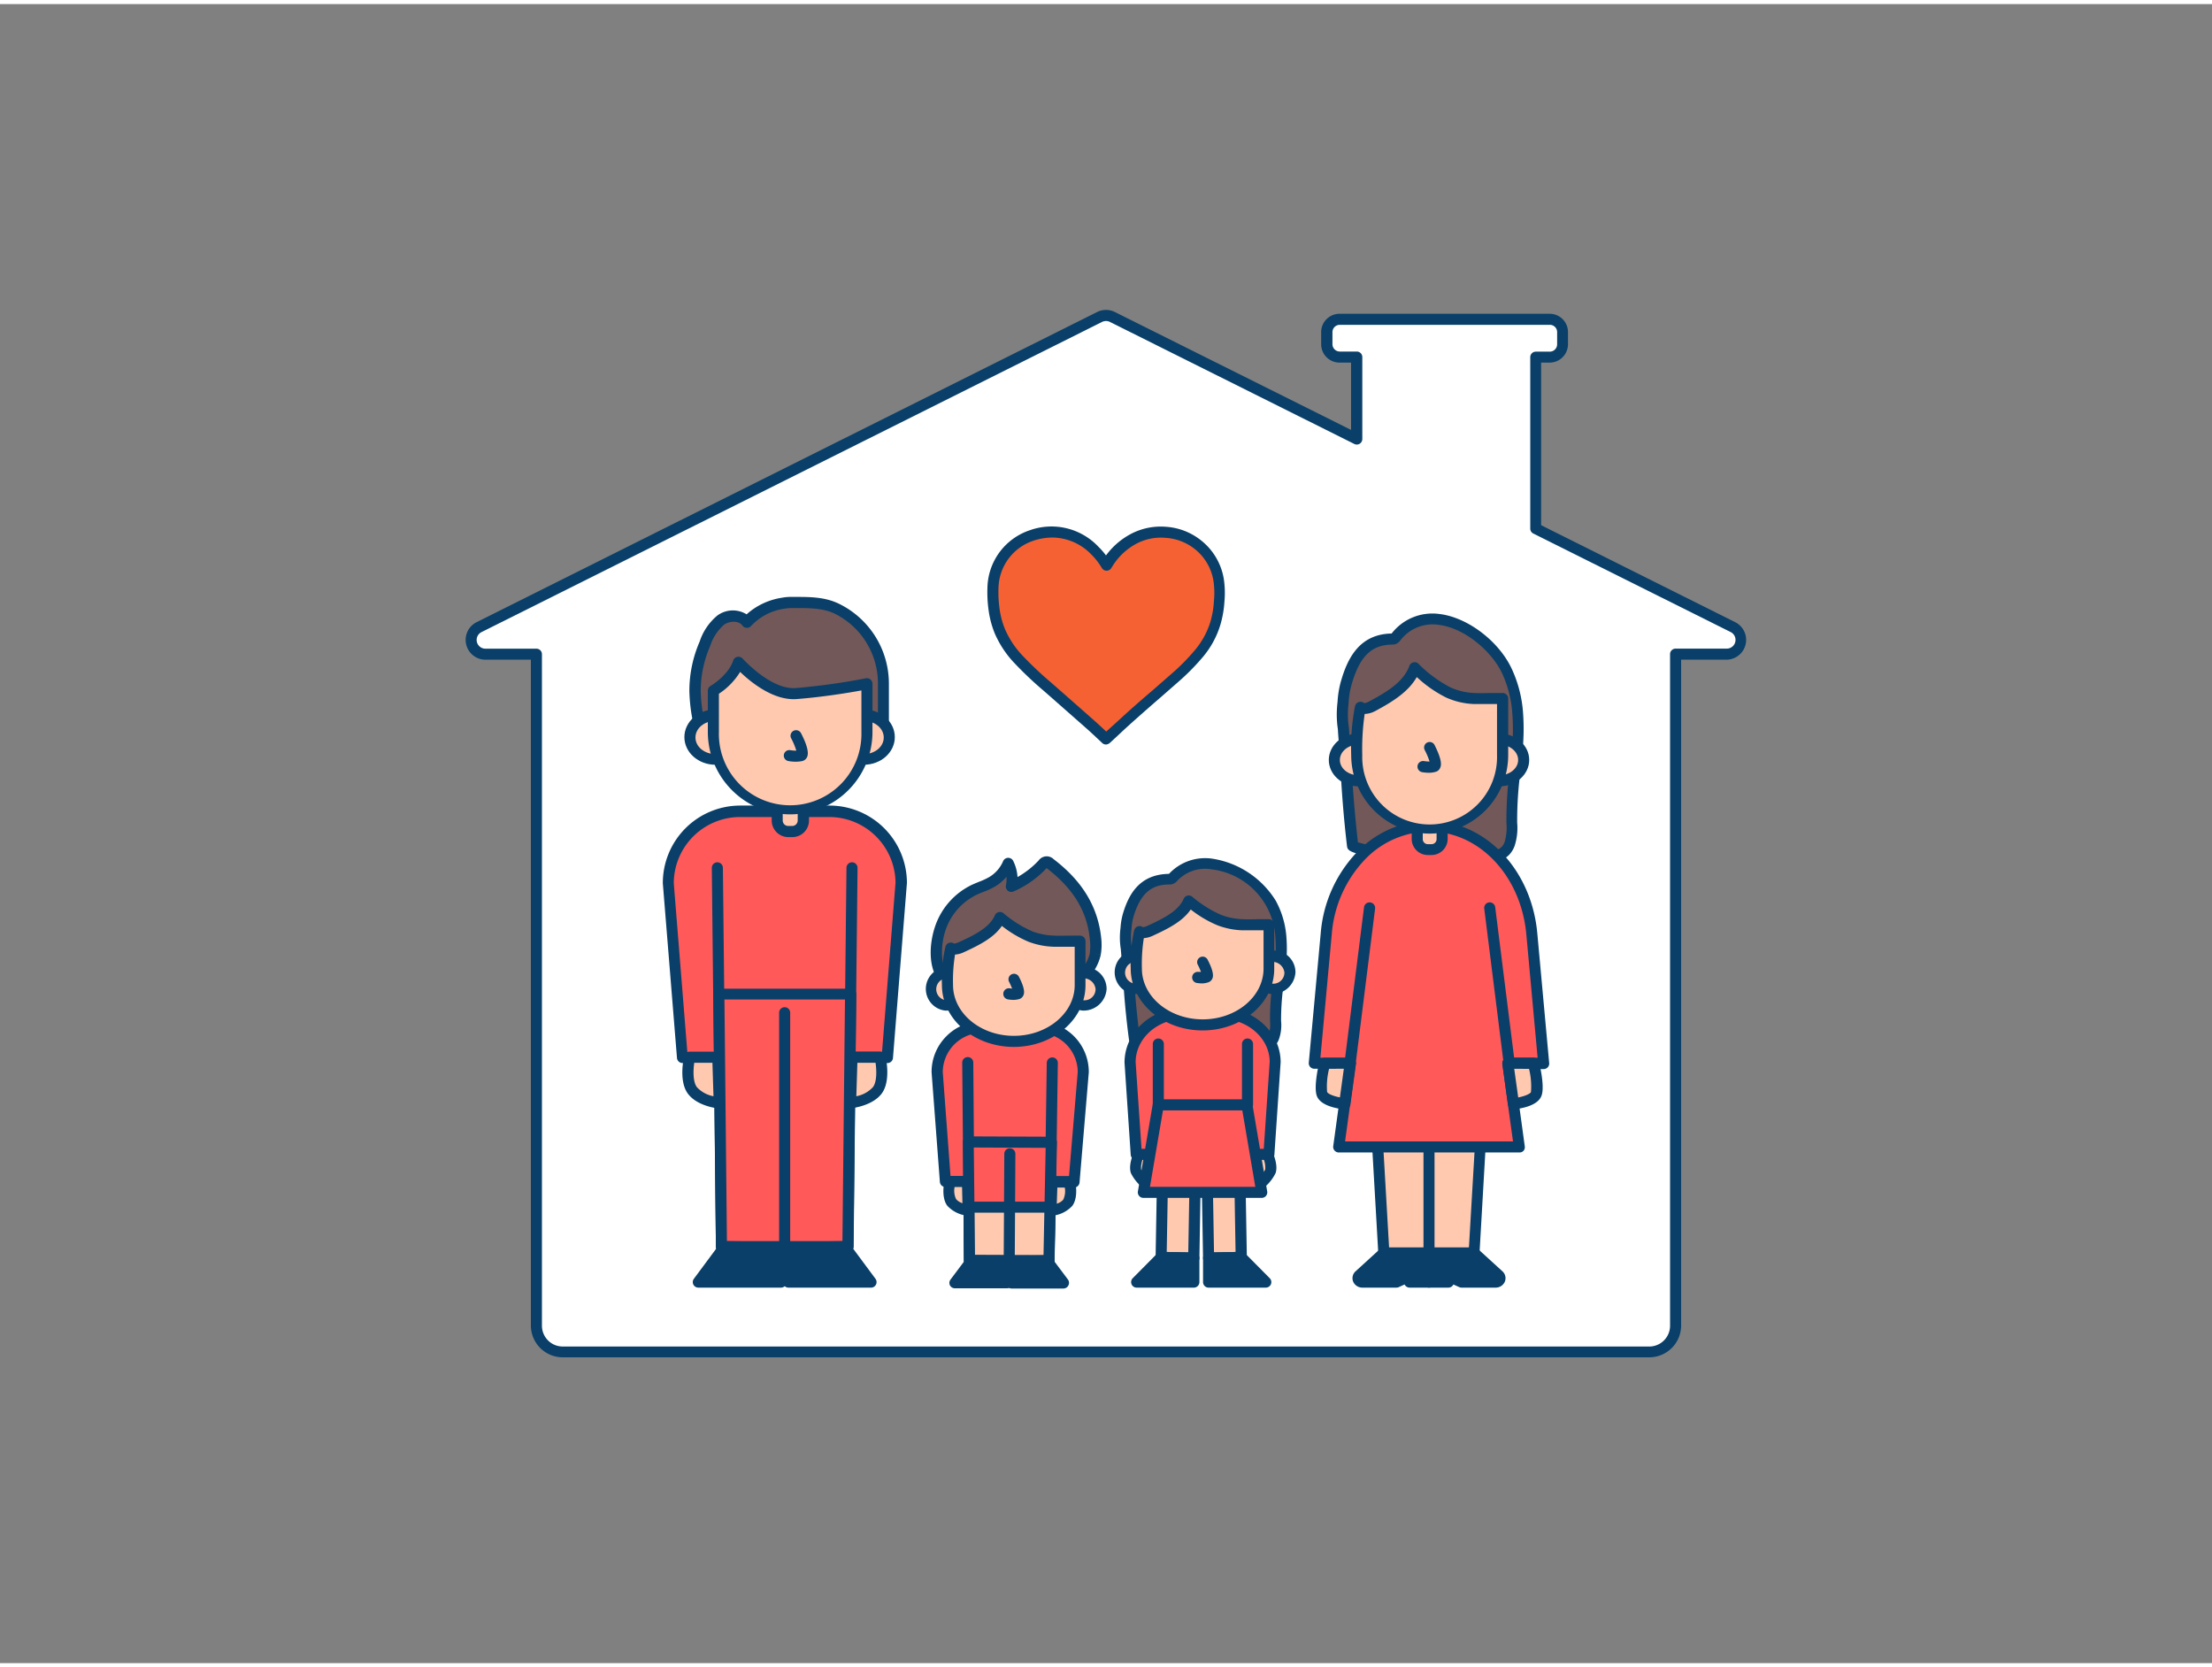 <svg xmlns="http://www.w3.org/2000/svg" viewBox="0 0 400 300" width="406" height="306" class="illustration styles_illustrationTablet__1DWOa"><rect x="0" y="0" width="400" height="300" fill="#808080" stroke="none"/><g id="_194_family_outline" data-name="#194_family_outline"><path d="M312.22,117.55H303V239a4.75,4.75,0,0,1-4.75,4.75H101.78A4.75,4.75,0,0,1,97,239V117.55H87.78a2.58,2.58,0,0,1-1.15-4.88L198.85,56.58a2.52,2.52,0,0,1,2.3,0l44.16,22.07V63.83h-3.08a2.32,2.32,0,0,1-2.32-2.32V59.32A2.32,2.32,0,0,1,242.23,57h38a2.3,2.3,0,0,1,2.31,2.31v2.2a2.32,2.32,0,0,1-2.32,2.32h-2.54v31l35.65,17.82A2.58,2.58,0,0,1,312.22,117.55Z" fill="#fff"></path><path d="M298.22,244.7H101.78A5.76,5.76,0,0,1,96,239V118.55H87.78a3.58,3.58,0,0,1-1.6-6.78L198.4,55.68a3.6,3.6,0,0,1,3.2,0L244.31,77V64.83h-2.08a3.32,3.32,0,0,1-3.32-3.32V59.32A3.32,3.32,0,0,1,242.23,56h38a3.31,3.31,0,0,1,3.31,3.31v2.2a3.32,3.32,0,0,1-3.32,3.32h-1.54v29.4l35.1,17.54a3.58,3.58,0,0,1-1.6,6.78H304V239A5.76,5.76,0,0,1,298.22,244.7ZM200,57.31a1.56,1.56,0,0,0-.7.16L87.08,113.56a1.58,1.58,0,0,0,.7,3H97a1,1,0,0,1,1,1V239a3.76,3.76,0,0,0,3.75,3.75H298.22A3.76,3.76,0,0,0,302,239V117.55a1,1,0,0,1,1-1h9.25a1.58,1.58,0,0,0,.7-3L277.27,95.74a1,1,0,0,1-.55-.89v-31a1,1,0,0,1,1-1h2.54a1.33,1.33,0,0,0,1.32-1.32v-2.2A1.31,1.31,0,0,0,280.27,58h-38a1.32,1.32,0,0,0-1.32,1.32v2.19a1.33,1.33,0,0,0,1.32,1.32h3.08a1,1,0,0,1,1,1V78.65a1,1,0,0,1-1.45.89L200.7,57.47A1.56,1.56,0,0,0,200,57.31Z" fill="#093f68"></path><path d="M231.61,168.68a15.24,15.24,0,0,0-1.79-6.13c-2.92-5.26-12.4-10.34-17.7-4.68a.89.89,0,0,1-.39.3,1.12,1.12,0,0,1-.32,0c-4.51.06-6.27,2.92-7.34,6.32a11,11,0,0,0-.46,2.56,12.36,12.36,0,0,0-.11,1.62,12.73,12.73,0,0,0,.17,2.06c.11,1.59.3,3.16.37,4.55q.32,5.88,1.09,11.73c.06.47,5.59,1.19,6.24,1.29a58.92,58.92,0,0,0,6.9.59,56.94,56.94,0,0,0,6.66-.23c2.11-.2,4.45.29,5.39-1.87a7.94,7.94,0,0,0,.33-3.4c-.08-3.37.61-6.72.91-10.09A25.81,25.81,0,0,0,231.61,168.68Z" fill="#725858"></path><path d="M219.67,189.93h-1.43a56.34,56.34,0,0,1-7-.61l-.32,0c-6.29-.87-6.65-1.22-6.77-2.1-.52-3.92-.89-7.89-1.1-11.81,0-.79-.12-1.64-.2-2.51-.06-.66-.12-1.34-.17-2a13,13,0,0,1-.17-2.13,14,14,0,0,1,.12-1.75,11.93,11.93,0,0,1,.49-2.74c1-3.22,2.89-6.93,8.27-7h0a8.93,8.93,0,0,1,7.94-2.73,16.44,16.44,0,0,1,11.37,7.59,16.12,16.12,0,0,1,1.92,6.53h0a27.12,27.12,0,0,1-.05,4.83c-.1,1.13-.25,2.26-.39,3.39a44.23,44.23,0,0,0-.52,6.59v.41a7.56,7.56,0,0,1-.43,3.41c-1,2.3-3.2,2.36-5,2.41-.41,0-.83,0-1.23.06C223.26,189.85,221.46,189.93,219.67,189.93Zm-13.62-3.53a45.14,45.14,0,0,0,5.13.89l.34.05a56.37,56.37,0,0,0,6.77.58,54.93,54.93,0,0,0,6.55-.23c.45,0,.91-.05,1.37-.06,1.92,0,2.74-.18,3.19-1.21a6,6,0,0,0,.26-2.54v-.43a46.32,46.32,0,0,1,.53-6.9c.14-1.1.29-2.2.39-3.31a26,26,0,0,0,.05-4.47h0a13.12,13.12,0,0,0-11.55-12.31,6.88,6.88,0,0,0-6.22,2.1,1.91,1.91,0,0,1-.81.56,1.83,1.83,0,0,1-.6.08c-3.31,0-5.17,1.67-6.42,5.62a9.94,9.94,0,0,0-.41,2.33,11.69,11.69,0,0,0-.11,1.55,11.94,11.94,0,0,0,.15,1.89c.06.76.13,1.43.18,2.08.09.9.17,1.77.21,2.59C205.23,179,205.57,182.7,206.05,186.4Z" fill="#093f68"></path><path d="M206.12,207.68s-1.08,2.16-.67,3.39,3,3.45,3.7,3-.28-6.52-.28-6.52Z" fill="#ffc9b0"></path><path d="M208.93,215.14a2.06,2.06,0,0,1-.71-.14,7.74,7.74,0,0,1-3.72-3.62c-.51-1.53.51-3.72.72-4.15a1,1,0,0,1,.85-.55l2.76-.12a1,1,0,0,1,1,.84c1.08,6.75.29,7.24-.18,7.53A1.37,1.37,0,0,1,208.93,215.14Zm0-2h0Zm-2.19-4.49a4.12,4.12,0,0,0-.39,2.1,6.35,6.35,0,0,0,2,2.12,36,36,0,0,0-.4-4.27Z" fill="#093f68"></path><path d="M229.08,207.68s1.08,2.16.67,3.39-3,3.45-3.7,3,.28-6.52.28-6.52Z" fill="#ffc9b0"></path><path d="M226.27,215.14a1.46,1.46,0,0,1-.75-.2c-.47-.3-1.26-.79-.18-7.54a1,1,0,0,1,1-.84l2.75.12a1,1,0,0,1,.86.55c.21.43,1.23,2.62.72,4.15A7.74,7.74,0,0,1,227,215,2.06,2.06,0,0,1,226.27,215.14Zm.91-6.54a37.82,37.82,0,0,0-.39,4.27,6.21,6.21,0,0,0,2-2.12,4,4,0,0,0-.38-2.1Z" fill="#093f68"></path><path d="M229.47,208h-24l-1.12-16.66c0-4.89,4.41-8.85,9.86-8.85h6.51c5.45,0,9.86,4,9.86,8.85Z" fill="#FF5959"></path><path d="M229.47,209h-24a1,1,0,0,1-1-.93l-1.12-16.66c0-5.5,4.87-9.92,10.86-9.92h6.51c6,0,10.86,4.42,10.86,9.85l-1.13,16.73A1,1,0,0,1,229.47,209Zm-23.05-2h22.11l1.07-15.72c0-4.27-4-7.79-8.87-7.79h-6.51c-4.89,0-8.86,3.52-8.86,7.85Z" fill="#093f68"></path><polygon points="215.87 226.75 209.97 226.63 210.34 205.13 216.23 205.25 215.87 226.75" fill="#ffc9b0"></polygon><path d="M215.87,227.75h0l-5.9-.12a1,1,0,0,1-1-1l.37-21.49a1,1,0,0,1,.3-.71,1.13,1.13,0,0,1,.72-.28l5.89.12a1,1,0,0,1,1,1l-.36,21.5a1,1,0,0,1-.31.7A1,1,0,0,1,215.87,227.75Zm-4.89-2.1,3.9.08.34-19.5-3.9-.08Z" fill="#093f68"></path><polygon points="215.87 226.75 215.87 231.1 205.54 231.1 209.97 226.63 215.87 226.75" fill="#093f68"></polygon><path d="M215.87,232.1H205.54a1,1,0,0,1-.71-1.7l4.43-4.47a.94.94,0,0,1,.73-.3l5.9.12a1,1,0,0,1,1,1v4.35A1,1,0,0,1,215.87,232.1Zm-7.93-2h6.93v-2.37l-4.49-.09Z" fill="#093f68"></path><polygon points="218.55 226.75 224.45 226.63 224.08 205.13 218.18 205.25 218.55 226.75" fill="#ffc9b0"></polygon><path d="M218.55,227.75a1,1,0,0,1-.69-.28,1,1,0,0,1-.31-.7l-.37-21.5a1,1,0,0,1,1-1l5.9-.12a1.17,1.17,0,0,1,.71.28,1,1,0,0,1,.31.71l.37,21.49a1,1,0,0,1-1,1l-5.9.12Zm.65-21.52.33,19.5,3.9-.08-.33-19.5Z" fill="#093f68"></path><polygon points="218.55 226.75 218.55 231.1 228.88 231.1 224.45 226.63 218.55 226.75" fill="#093f68"></polygon><path d="M228.88,232.1H218.55a1,1,0,0,1-1-1v-4.35a1,1,0,0,1,1-1l5.9-.12a1,1,0,0,1,.73.3l4.43,4.47a1,1,0,0,1,.21,1.09A1,1,0,0,1,228.88,232.1Zm-9.33-2h6.93L224,227.64l-4.49.09Z" fill="#093f68"></path><ellipse cx="229.88" cy="175.11" rx="3.38" ry="2.91" fill="#ffc9b0"></ellipse><path d="M229.88,179a3.94,3.94,0,1,1,4.38-3.91A4.17,4.17,0,0,1,229.88,179Zm0-5.82a2,2,0,1,0,2.38,1.91A2.18,2.18,0,0,0,229.88,173.2Z" fill="#093f68"></path><ellipse cx="205.07" cy="175.11" rx="3.38" ry="2.91" fill="#ffc9b0"></ellipse><path d="M205.07,179a3.94,3.94,0,1,1,4.38-3.91A4.18,4.18,0,0,1,205.07,179Zm0-5.82a2,2,0,1,0,2.38,1.91A2.18,2.18,0,0,0,205.07,173.2Z" fill="#093f68"></path><path d="M224.76,166.48a12.83,12.83,0,0,1-4.24-.83,21.55,21.55,0,0,1-5.54-3.46c-1.09,2.56-4.14,4.07-7,5.36-.61.27-1.39.54-1.93.18a25.87,25.87,0,0,0-.6,6.68c0,5.62,5.37,10.18,12,10.18s12-4.56,12-10.18v-7.93C227.9,166.48,226.32,166.56,224.76,166.48Z" fill="#ffc9b0"></path><path d="M217.47,185.59c-7.16,0-13-5-13-11.18a27,27,0,0,1,.63-6.94,1,1,0,0,1,.62-.68,1,1,0,0,1,.91.11h0s.22.08.95-.26c2.88-1.32,5.54-2.68,6.46-4.84a1,1,0,0,1,1.55-.39,20.92,20.92,0,0,0,5.28,3.31,12,12,0,0,0,3.92.76h0c1,.05,2,0,3,0l1.63,0a1,1,0,0,1,1,1v7.93C230.46,180.57,224.64,185.59,217.47,185.59ZM206.84,168.9a30.17,30.17,0,0,0-.35,5.51c0,5.06,4.93,9.18,11,9.18s11-4.12,11-9.18v-6.92h-.6c-1,0-2.09,0-3.15,0h0a14,14,0,0,1-4.56-.9,20.71,20.71,0,0,1-4.86-2.87c-1.45,2.14-4.07,3.47-6.86,4.75A4.47,4.47,0,0,1,206.84,168.9Z" fill="#093f68"></path><path d="M217.42,177.09a7.48,7.48,0,0,1-1-.08,1,1,0,0,1,.35-2l.41,0c-.14-.36-.34-.83-.55-1.24a1,1,0,1,1,1.77-.92c1.26,2.41.93,3.15.82,3.39a1.22,1.22,0,0,1-.82.68A3.71,3.71,0,0,1,217.42,177.09Zm-.12-1.4h0Z" fill="#093f68"></path><polygon points="228.18 214.87 206.77 214.87 209.46 199.05 225.49 199.05 228.18 214.87" fill="#FF5959"></polygon><path d="M228.18,215.87H206.77a1,1,0,0,1-1-1.17l2.69-15.82a1,1,0,0,1,1-.83h16a1,1,0,0,1,1,.83l2.69,15.82a1,1,0,0,1-1,1.17Zm-20.23-2H227l-2.35-13.82H210.3Z" fill="#093f68"></path><path d="M209.46,200.05a1,1,0,0,1-1-1v-11a1,1,0,0,1,2,0v11A1,1,0,0,1,209.46,200.05Z" fill="#093f68"></path><path d="M225.59,200.05a1,1,0,0,1-1-1v-11a1,1,0,0,1,2,0v11A1,1,0,0,1,225.59,200.05Z" fill="#093f68"></path><path d="M274.51,128.36a21.9,21.9,0,0,0-2-7.94c-3.3-6.8-14-13.38-20-6a.8.8,0,0,1-.8.42c-5.1.08-7.08,3.78-8.29,8.17a15.89,15.89,0,0,0-.52,3.32,20.57,20.57,0,0,0-.13,2.09,19.51,19.51,0,0,0,.19,2.67c.14,2.06.35,4.09.43,5.89q.35,7.6,1.23,15.18c.07.62,6.3,1.54,7,1.67a56.6,56.6,0,0,0,7.79.76,57.4,57.4,0,0,0,7.53-.29c2.38-.25,5,.37,6.08-2.42a11.58,11.58,0,0,0,.38-4.4c-.09-4.37.68-8.7,1-13.06A40.33,40.33,0,0,0,274.51,128.36Z" fill="#725858"></path><path d="M261,155.57l-1.62,0a56.8,56.8,0,0,1-7.92-.78l-.36-.06c-7-1.12-7.41-1.59-7.52-2.48-.59-5-1-10.17-1.23-15.24,0-1-.14-2.13-.23-3.26-.07-.86-.14-1.74-.19-2.62a18.35,18.35,0,0,1-.2-2.73,20,20,0,0,1,.14-2.2,17.64,17.64,0,0,1,.54-3.48c1.14-4.09,3.21-8.8,9.24-8.9l0,0a9.31,9.31,0,0,1,8.65-3.53c5,.59,10.61,4.79,13,9.76a22.59,22.59,0,0,1,2.13,8.3,40.12,40.12,0,0,1-.06,6.17c-.11,1.46-.28,2.94-.44,4.36a66.91,66.91,0,0,0-.58,8.6V148a10.59,10.59,0,0,1-.46,4.23c-1.08,2.84-3.54,2.92-5.51,3-.47,0-.94,0-1.39.07A55.47,55.47,0,0,1,261,155.57Zm-15.48-4a39.89,39.89,0,0,0,5.89,1.19l.38.06a54.45,54.45,0,0,0,7.65.75,55.22,55.22,0,0,0,7.39-.29c.51,0,1-.07,1.55-.08,2-.07,3.13-.17,3.71-1.69a9.3,9.3,0,0,0,.32-3.47v-.56a68.31,68.31,0,0,1,.59-8.86c.16-1.41.33-2.87.44-4.3a37.3,37.3,0,0,0,.05-5.86h0a20.82,20.82,0,0,0-1.92-7.58c-1.85-3.8-6.64-8.07-11.46-8.64a7.32,7.32,0,0,0-6.86,2.79,2,2,0,0,1-.86.69,2.13,2.13,0,0,1-.68.1c-3.78.06-5.91,2.21-7.36,7.44a14.84,14.84,0,0,0-.48,3.12,17.52,17.52,0,0,0-.13,2,16.58,16.58,0,0,0,.19,2.53c.06,1,.13,1.81.2,2.66.09,1.16.18,2.28.23,3.33C244.6,141.77,245,146.7,245.55,151.55Z" fill="#093f68"></path><polygon points="266.58 225.84 250.24 225.84 248.78 200.47 268.04 200.47 266.58 225.84" fill="#ffc9b0"></polygon><path d="M266.58,226.84H250.24a1,1,0,0,1-1-.94l-1.46-25.38a1.06,1.06,0,0,1,.27-.74,1,1,0,0,1,.73-.31H268a1,1,0,0,1,.73.31,1.06,1.06,0,0,1,.27.74l-1.46,25.38A1,1,0,0,1,266.58,226.84Zm-15.39-2h14.44L267,201.47H249.84Z" fill="#093f68"></path><path d="M258.41,226.84a1,1,0,0,1-1-1V205.25a1,1,0,0,1,2,0v20.59A1,1,0,0,1,258.41,226.84Z" fill="#093f68"></path><path d="M273.17,195.18l1.57,11.48H242.08l1.57-11.48.5-3.65h-6.47L239.83,168a23,23,0,0,1,6.09-13.85,17.23,17.23,0,0,1,12.49-5.57C268,148.62,276,157,277,168l2.16,23.49h-6.49Z" fill="#FF5959"></path><path d="M274.74,207.66H242.08a1,1,0,0,1-.75-.35,1,1,0,0,1-.24-.79l1.92-14h-5.34a1,1,0,0,1-1-1.09L238.83,168a24,24,0,0,1,6.37-14.45,18.27,18.27,0,0,1,13.21-5.88c10.1,0,18.52,8.74,19.58,20.33l2.15,23.49a1,1,0,0,1-.25.76,1,1,0,0,1-.74.33h-5.34l.35,2.52h0l1.57,11.47a1,1,0,0,1-.23.79A1,1,0,0,1,274.74,207.66Zm-31.51-2H273.6l-1.93-14a1,1,0,0,1,.24-.79,1,1,0,0,1,.75-.34h5.39L276,168.13c-1-10.55-8.53-18.51-17.59-18.51a16.31,16.31,0,0,0-11.77,5.26,22,22,0,0,0-5.81,13.25l-2.06,22.4h5.38a1,1,0,0,1,1,1.13Z" fill="#093f68"></path><path d="M244.16,191.53l-1,7.32s-3.72-.34-4.13-1.89.51-5.43.51-5.43Z" fill="#ffc9b0"></path><path d="M243.15,199.85h-.09c-1-.09-4.46-.56-5-2.62-.45-1.71.35-5.24.51-5.93a1,1,0,0,1,1-.76h4.63a1,1,0,0,1,1,1.13l-1,7.32A1,1,0,0,1,243.15,199.85Zm-2.81-7.32a13.07,13.07,0,0,0-.36,4.17c.1.34,1.14.78,2.32,1l.71-5.18Z" fill="#093f68"></path><path d="M272.68,191.53l1,7.32s3.72-.34,4.14-1.89-.52-5.43-.52-5.43Z" fill="#ffc9b0"></path><path d="M273.68,199.85a1,1,0,0,1-1-.87l-1-7.32a1,1,0,0,1,1-1.13h4.62a1,1,0,0,1,1,.76c.17.69,1,4.22.51,5.93-.55,2.06-4,2.53-5,2.62Zm.14-7.32.72,5.18c1.18-.23,2.22-.66,2.31-1a13.18,13.18,0,0,0-.35-4.17Z" fill="#093f68"></path><path d="M244.16,192.53H244a1,1,0,0,1-.87-1.12l3.53-28.09a1,1,0,1,1,2,.25l-3.52,28.09A1,1,0,0,1,244.16,192.53Z" fill="#093f68"></path><path d="M272.92,192.53a1,1,0,0,1-1-.88l-3.52-28.09a1,1,0,0,1,.86-1.12,1,1,0,0,1,1.12.87l3.53,28.09a1,1,0,0,1-.87,1.12Z" fill="#093f68"></path><path d="M256.28,148.37h4.5a0,0,0,0,1,0,0V151a1.91,1.91,0,0,1-1.91,1.91h-.68a1.91,1.91,0,0,1-1.91-1.91v-2.59A0,0,0,0,1,256.28,148.37Z" fill="#ffc9b0"></path><path d="M258.87,153.87h-.68a2.91,2.91,0,0,1-2.91-2.91v-2.59a1,1,0,0,1,1-1h4.5a1,1,0,0,1,1,1V151A2.92,2.92,0,0,1,258.87,153.87Zm-1.59-4.5V151a.91.91,0,0,0,.91.91h.68a.91.91,0,0,0,.91-.91v-1.59Z" fill="#093f68"></path><ellipse cx="245.67" cy="136.68" rx="4.37" ry="3.77" fill="#ffc9b0"></ellipse><path d="M245.67,141.45c-3,0-5.38-2.14-5.38-4.77s2.42-4.77,5.38-4.77,5.37,2.14,5.37,4.77S248.63,141.45,245.67,141.45Zm0-7.54c-1.86,0-3.38,1.24-3.38,2.77s1.52,2.77,3.38,2.77,3.37-1.25,3.37-2.77S247.53,133.91,245.67,133.91Z" fill="#093f68"></path><ellipse cx="271.15" cy="136.68" rx="4.37" ry="3.77" fill="#ffc9b0"></ellipse><path d="M271.15,141.45c-3,0-5.37-2.14-5.37-4.77s2.41-4.77,5.37-4.77,5.38,2.14,5.38,4.77S274.12,141.45,271.15,141.45Zm0-7.54c-1.86,0-3.37,1.24-3.37,2.77s1.51,2.77,3.37,2.77,3.38-1.25,3.38-2.77S273,133.91,271.15,133.91Z" fill="#093f68"></path><path d="M266.54,125.51a12.37,12.37,0,0,1-4.67-1.07,23.52,23.52,0,0,1-6.08-4.47c-1.21,3.31-4.56,5.26-7.67,6.93-.66.36-1.53.7-2.12.23a39.06,39.06,0,0,0-.66,8.64,13.19,13.19,0,1,0,26.37,0V125.52C270,125.51,268.25,125.62,266.54,125.51Z" fill="#ffc9b0"></path><path d="M258.53,150a14.21,14.21,0,0,1-14.19-14.19,39.83,39.83,0,0,1,.69-8.86,1,1,0,0,1,.64-.72,1,1,0,0,1,1,.16s.22.1,1-.33c3.19-1.72,6.14-3.5,7.2-6.4a1,1,0,0,1,.71-.63,1,1,0,0,1,.91.25,23.2,23.2,0,0,0,5.83,4.3,11.7,11.7,0,0,0,4.3,1h0c1.09.06,2.22,0,3.32,0l1.79,0a1,1,0,0,1,1,1v10.25A14.2,14.2,0,0,1,258.53,150Zm-11.76-21.6a44.44,44.44,0,0,0-.43,7.41,12.19,12.19,0,1,0,24.37,0v-9.24H270c-1.13,0-2.3,0-3.46,0a13.55,13.55,0,0,1-5-1.16,22.39,22.39,0,0,1-5.34-3.72c-1.58,2.77-4.56,4.56-7.52,6.15A4.3,4.3,0,0,1,246.77,128.36Z" fill="#093f68"></path><path d="M258.46,139a7.43,7.43,0,0,1-1.29-.11,1,1,0,0,1,.34-2,8.25,8.25,0,0,0,1,.08,12.3,12.3,0,0,0-.86-2.05,1,1,0,1,1,1.77-.93c1,2,1.39,3.38,1,4.13a1.23,1.23,0,0,1-.85.72A4.51,4.51,0,0,1,258.46,139Z" fill="#093f68"></path><path d="M250.24,225.84l-4.44,4.06c-.5.45-.13,1.2.58,1.2h6.15l2.27-1,.1,1h3.51v-5.26Z" fill="#093f68"></path><path d="M258.41,232.1H254.9a1,1,0,0,1-.9-.57l-1.06.48a1,1,0,0,1-.41.09h-6.15a1.8,1.8,0,0,1-1.7-1.12,1.67,1.67,0,0,1,.44-1.82l4.45-4.06a1,1,0,0,1,.67-.26h8.17a1,1,0,0,1,1,1v5.26A1,1,0,0,1,258.41,232.1Zm-2.6-2h1.6v-3.26h-6.78l-3.57,3.26h5.25l2.08-.94a1,1,0,0,1,1.4.81Z" fill="#093f68"></path><path d="M266.58,225.84,271,229.9c.5.45.13,1.2-.58,1.2h-6.15l-2.27-1-.1,1h-3.51v-5.26Z" fill="#093f68"></path><path d="M270.44,232.1h-6.15a1,1,0,0,1-.41-.09l-1.06-.48a1,1,0,0,1-.9.57h-3.51a1,1,0,0,1-1-1v-5.26a1,1,0,0,1,1-1h8.17a1,1,0,0,1,.67.26l4.45,4.06a1.67,1.67,0,0,1,.44,1.82A1.8,1.8,0,0,1,270.44,232.1Zm-5.93-2h5.25l-3.57-3.26h-6.78v3.26H261l0-.13a1,1,0,0,1,1.4-.81Z" fill="#093f68"></path><path d="M160.42,190.49h-37L120.85,159a13,13,0,0,1,13-13H150a13,13,0,0,1,13,13Z" fill="#FF5959"></path><path d="M160.42,191.49h-37a1,1,0,0,1-1-.92L119.86,159a14,14,0,0,1,14-14.07H150a14,14,0,0,1,14,14l-2.52,31.61A1,1,0,0,1,160.42,191.49Zm-36.13-2H159.5l2.44-30.61A12,12,0,0,0,150,147H133.84a12,12,0,0,0-12,12Z" fill="#093f68"></path><polyline points="154.06 156.19 153.82 179.04 153.32 224.69 130.46 224.69 129.97 179.04 129.72 156.19" fill="#FF5959"></polyline><path d="M153.33,225.69H130.46a1,1,0,0,1-1-1l-.74-68.5a1,1,0,0,1,1-1h0a1,1,0,0,1,1,1l.73,67.51h20.89l.73-67.51a1,1,0,0,1,1-1,1,1,0,0,1,1,1l-.74,68.5A1,1,0,0,1,153.33,225.69Z" fill="#093f68"></path><path d="M141.6,108.31a11.5,11.5,0,0,1,1.76-.14c2.72,0,5.5-.07,8,1.15a15.12,15.12,0,0,1,8.41,13.46v11.15H126.55a6.63,6.63,0,0,1,.13-2.08,8.89,8.89,0,0,0-.32-2.16,29.4,29.4,0,0,1-.65-5.53,21.44,21.44,0,0,1,1.78-8.5,9.4,9.4,0,0,1,2.87-4.29c1.43-1,3.69-1,4.7.38A11.31,11.31,0,0,1,141.6,108.31Z" fill="#725858"></path><path d="M159.76,134.93H126.55a1,1,0,0,1-1-.72,4,4,0,0,1,0-1.82,4.24,4.24,0,0,0,.08-.58,5.46,5.46,0,0,0-.2-1.43c0-.16-.07-.32-.1-.49a30.52,30.52,0,0,1-.67-5.71,22.33,22.33,0,0,1,1.86-8.9,10.22,10.22,0,0,1,3.22-4.73,4.72,4.72,0,0,1,5.27-.2,12.34,12.34,0,0,1,6.38-3h0a8.74,8.74,0,0,1,1.92-.15h.49c2.65,0,5.39,0,7.94,1.25a16.08,16.08,0,0,1,9,14.36v11.15A1,1,0,0,1,159.76,134.93Zm-32.22-2h31.22V122.78a14.07,14.07,0,0,0-7.85-12.57c-2.13-1-4.53-1-7.06-1h-.49a8.74,8.74,0,0,0-1.61.13,10.24,10.24,0,0,0-5.95,3.13,1,1,0,0,1-1.55-.1c-.67-.93-2.33-.84-3.31-.15a8.49,8.49,0,0,0-2.52,3.86,20.36,20.36,0,0,0-1.71,8.11,28.36,28.36,0,0,0,.63,5.35l.1.45a7.42,7.42,0,0,1,.24,1.94,6.46,6.46,0,0,1-.11.84Z" fill="#093f68"></path><path d="M140.54,144.89h4.74a0,0,0,0,1,0,0v2.73a2,2,0,0,1-2,2h-.72a2,2,0,0,1-2-2v-2.73A0,0,0,0,1,140.54,144.89Z" fill="#ffc9b0"></path><path d="M143.26,150.63h-.71a3,3,0,0,1-3-3v-2.73a1,1,0,0,1,1-1h4.74a1,1,0,0,1,1,1v2.73A3,3,0,0,1,143.26,150.63Zm-1.72-4.74v1.73a1,1,0,0,0,1,1h.71a1,1,0,0,0,1-1v-1.73Z" fill="#093f68"></path><ellipse cx="129.37" cy="132.59" rx="4.6" ry="3.97" fill="#ffc9b0"></ellipse><path d="M129.37,137.55c-3.09,0-5.61-2.23-5.61-5s2.52-5,5.61-5,5.6,2.23,5.6,5S132.46,137.55,129.37,137.55Zm0-7.93c-2,0-3.61,1.33-3.61,3s1.62,3,3.61,3,3.6-1.33,3.6-3S131.35,129.62,129.37,129.62Z" fill="#093f68"></path><ellipse cx="156.2" cy="132.59" rx="4.6" ry="3.97" fill="#ffc9b0"></ellipse><path d="M156.21,137.55c-3.09,0-5.61-2.23-5.61-5s2.52-5,5.61-5,5.6,2.23,5.6,5S159.29,137.55,156.21,137.55Zm0-7.93c-2,0-3.61,1.33-3.61,3s1.62,3,3.61,3,3.6-1.33,3.6-3S158.19,129.62,156.21,129.62Z" fill="#093f68"></path><path d="M142.91,145.52h0A13.89,13.89,0,0,1,129,131.63v-7.47s3.5-2,4.54-5.14c0,0,5.33,6.07,10.48,5.66a121.59,121.59,0,0,0,12.75-1.78v8.73A13.88,13.88,0,0,1,142.91,145.52Z" fill="#ffc9b0"></path><path d="M142.91,146.52A14.91,14.91,0,0,1,128,131.63v-7.47a1,1,0,0,1,.51-.87s3.17-1.86,4.08-4.59a1,1,0,0,1,.75-.66,1,1,0,0,1,.95.32c.05,0,5.05,5.68,9.65,5.32a120.05,120.05,0,0,0,12.63-1.76,1,1,0,0,1,1.2,1v8.73A14.91,14.91,0,0,1,142.91,146.52ZM130,124.71v6.92a12.89,12.89,0,1,0,25.77,0v-7.52c-2.12.39-6.77,1.17-11.67,1.56-4.2.34-8.37-3.08-10.26-4.91A12.64,12.64,0,0,1,130,124.71Z" fill="#093f68"></path><path d="M143.91,137a7.61,7.61,0,0,1-1.35-.12,1,1,0,0,1-.81-1.15,1,1,0,0,1,1.15-.82A6.05,6.05,0,0,0,144,135a12.45,12.45,0,0,0-.93-2.23,1,1,0,0,1,1.78-.93c1.08,2.08,1.45,3.53,1.1,4.31a1.3,1.3,0,0,1-.87.73A6,6,0,0,1,143.91,137Z" fill="#093f68"></path><polygon points="153.82 179.04 153.32 224.69 130.46 224.69 129.97 179.04 153.82 179.04" fill="#FF5959"></polygon><path d="M153.33,225.69H130.46a1,1,0,0,1-1-1L129,179.05a1,1,0,0,1,.29-.71,1,1,0,0,1,.71-.3h23.85a1,1,0,0,1,.71.3,1.05,1.05,0,0,1,.29.71l-.49,45.65A1,1,0,0,1,153.33,225.69Zm-21.88-2h20.89L152.8,180H131Z" fill="#093f68"></path><polygon points="141.21 224.86 141.21 231.1 126.27 231.1 131.03 224.69 141.21 224.86" fill="#093f68"></polygon><path d="M141.21,232.1H126.27a1,1,0,0,1-.8-1.59l4.76-6.42a1,1,0,0,1,.82-.4l10.18.17a1,1,0,0,1,1,1v6.24A1,1,0,0,1,141.21,232.1Zm-13-2h12v-4.26l-8.68-.15Z" fill="#093f68"></path><polygon points="142.58 224.86 142.58 231.1 157.52 231.1 152.76 224.69 142.58 224.86" fill="#093f68"></polygon><path d="M157.52,232.1H142.58a1,1,0,0,1-1-1v-6.24a1,1,0,0,1,1-1l10.18-.17h0a1,1,0,0,1,.8.4l4.76,6.42a1,1,0,0,1-.8,1.59Zm-13.94-2h11.95l-3.27-4.41-8.68.15Z" fill="#093f68"></path><path d="M141.89,225.86a1,1,0,0,1-1-1V182.39a1,1,0,0,1,2,0v42.47A1,1,0,0,1,141.89,225.86Z" fill="#093f68"></path><path d="M124.67,190.44s-.93,4.08.51,6,4.79,2.24,4.79,2.24l-.25-8.25Z" fill="#ffc9b0"></path><path d="M130,199.69h-.09c-.15,0-3.8-.38-5.5-2.64s-.79-6.37-.69-6.83a1,1,0,0,1,1-.78h5a1,1,0,0,1,1,1l.25,8.25a1,1,0,0,1-.31.76A1,1,0,0,1,130,199.69Zm-4.46-8.25c-.18,1.28-.28,3.4.48,4.41a5.4,5.4,0,0,0,3,1.64l-.19-6.05Z" fill="#093f68"></path><path d="M159.12,190.44s.93,4.08-.52,6-4.78,2.24-4.78,2.24l.24-8.25Z" fill="#ffc9b0"></path><path d="M153.82,199.69a1,1,0,0,1-.69-.27,1,1,0,0,1-.31-.76l.25-8.25a1,1,0,0,1,1-1h5.05a1,1,0,0,1,1,.78c.11.46,1,4.59-.69,6.83s-5.34,2.62-5.49,2.64Zm1.22-8.25-.19,6.05a5.43,5.43,0,0,0,3-1.64c.76-1,.66-3.13.48-4.41Z" fill="#093f68"></path><path d="M194.23,213l-23.28-.1-1.5-19.81a8.16,8.16,0,0,1,8.2-8.13l10.12,0a8.15,8.15,0,0,1,8.12,8.19Z" fill="#FF5959"></path><path d="M194.23,214h0l-23.27-.1a1,1,0,0,1-1-.92l-1.5-19.82a9.12,9.12,0,0,1,2.7-6.54,9,9,0,0,1,6.49-2.66l10.12,0a9.15,9.15,0,0,1,9.12,9.19l-1.67,19.88A1,1,0,0,1,194.23,214Zm-22.35-2.1,21.43.09,1.58-18.88a7.14,7.14,0,0,0-7.13-7.1l-10.12,0h0a7.17,7.17,0,0,0-7.16,7.13Z" fill="#093f68"></path><polyline points="190.32 191.47 190.11 205.82 189.68 227.22 175.32 227.16 175.13 205.76 175.03 191.4" fill="#FF5959"></polyline><path d="M189.68,228.22h0l-14.36-.06a1,1,0,0,1-1-1L174,191.41a1,1,0,0,1,1-1h0a1,1,0,0,1,1,1l.28,34.77,12.39.05.41-20.41.21-14.35a1,1,0,0,1,1-1,1,1,0,0,1,1,1l-.21,14.36-.43,21.4A1,1,0,0,1,189.68,228.22Z" fill="#093f68"></path><polygon points="190.11 205.82 189.68 227.22 175.32 227.16 175.13 205.76 190.11 205.82" fill="#FF5959"></polygon><path d="M189.68,228.22h0l-14.36-.06a1,1,0,0,1-1-1l-.19-21.4a1,1,0,0,1,.29-.72,1,1,0,0,1,.71-.29l15,.06a1,1,0,0,1,.71.3,1,1,0,0,1,.29.72l-.43,21.4A1,1,0,0,1,189.68,228.22Zm-13.37-2.06,12.39.05.39-19.39-13-.06Z" fill="#093f68"></path><polygon points="175.23 217.55 175.32 227.16 189.68 227.22 189.87 217.55 175.23 217.55" fill="#ffc9b0"></polygon><path d="M189.68,228.22h0l-14.36-.06a1,1,0,0,1-1-1l-.09-9.61a1,1,0,0,1,1-1h14.64a1,1,0,0,1,.72.3,1,1,0,0,1,.28.72l-.19,9.67A1,1,0,0,1,189.68,228.22Zm-13.37-2.06,12.39.05.15-7.66H176.24Z" fill="#093f68"></path><polygon points="182.07 227.29 182.05 231.22 172.67 231.18 175.68 227.16 182.07 227.29" fill="#093f68"></polygon><path d="M182.05,232.22h0l-9.39,0a1,1,0,0,1-.89-.56,1,1,0,0,1,.1-1l3-4a1,1,0,0,1,.83-.4l6.39.13a1,1,0,0,1,1,1l0,3.92A1,1,0,0,1,182.05,232.22Zm-7.39-2,6.4,0v-1.94l-4.89-.1Z" fill="#093f68"></path><polygon points="182.93 227.3 182.91 231.22 192.3 231.26 189.32 227.22 182.93 227.3" fill="#093f68"></polygon><path d="M192.3,232.26h0l-9.38,0a1,1,0,0,1-.71-.3,1,1,0,0,1-.29-.7l0-3.93a1,1,0,0,1,1-1l6.39-.08a1,1,0,0,1,.82.4l3,4a1,1,0,0,1,.09,1A1,1,0,0,1,192.3,232.26Zm-8.38-2,6.39,0-1.49-2-4.9.06Z" fill="#093f68"></path><path d="M182.5,228.3h0a1,1,0,0,1-1-1l.11-19.4a1,1,0,0,1,1-1h0a1,1,0,0,1,1,1l-.11,19.4A1,1,0,0,1,182.5,228.3Z" fill="#093f68"></path><path d="M171.77,212.9s-.6,2.56.31,3.78a4.81,4.81,0,0,0,3,1.42l-.14-5.18Z" fill="#ffc9b0"></path><path d="M175.08,219.1H175a5.73,5.73,0,0,1-3.71-1.82c-1.14-1.55-.55-4.3-.48-4.6a1,1,0,0,1,1-.78l3.18,0a1,1,0,0,1,1,1l.14,5.18a1,1,0,0,1-.32.76A1,1,0,0,1,175.08,219.1Zm-2.46-5.19a3.55,3.55,0,0,0,.26,2.17,2.42,2.42,0,0,0,1.16.75l-.07-2.92Z" fill="#093f68"></path><path d="M193.41,213s.57,2.57-.34,3.78a4.81,4.81,0,0,1-3,1.39l.17-5.18Z" fill="#ffc9b0"></path><path d="M190.06,219.16a1,1,0,0,1-.69-.27,1,1,0,0,1-.31-.76l.17-5.19a1,1,0,0,1,1-1h3.18a1,1,0,0,1,1,.78c.07.31.64,3.07-.51,4.6a5.7,5.7,0,0,1-3.73,1.79ZM191.2,214l-.1,2.92a2.47,2.47,0,0,0,1.17-.73,3.66,3.66,0,0,0,.28-2.18Z" fill="#093f68"></path><path d="M198.07,171.68a10,10,0,0,0,.07-2.73c-.56-5.76-3.75-10.11-8.2-13.53a1.08,1.08,0,0,0-.8-.31,1.22,1.22,0,0,0-.59.42,16.83,16.83,0,0,1-5.66,4,6.48,6.48,0,0,0-.57-4.15,7.25,7.25,0,0,1-2.9,3.34c-1,.61-2.19,1-3.28,1.47a12,12,0,0,0-6.11,7c-.87,2.59-1.23,6.63.58,8.9a6.87,6.87,0,0,0,2.72,1.94,20.68,20.68,0,0,0,10.81,1.14c1.75-.21,3.43-.63,5.16-.75a11.35,11.35,0,0,0,5.26-1.76,7.82,7.82,0,0,0,3.48-4.74Z" fill="#725858"></path><path d="M180.54,180.36a18.65,18.65,0,0,1-7.61-1.45,8.1,8.1,0,0,1-3.11-2.23c-2-2.48-1.79-6.74-.74-9.85a12.91,12.91,0,0,1,6.63-7.55c.43-.2.87-.38,1.31-.56a13,13,0,0,0,1.88-.87,6.18,6.18,0,0,0,2.5-2.87,1,1,0,0,1,.88-.6,1,1,0,0,1,.93.54,7.57,7.57,0,0,1,.79,2.94,16,16,0,0,0,3.82-3,1.79,1.79,0,0,1,2.73-.22c5.24,4,8,8.68,8.58,14.23a10.83,10.83,0,0,1-.07,3h0l-1-.19,1,.2-.05.22a8.75,8.75,0,0,1-3.91,5.36,12.45,12.45,0,0,1-5.73,1.92,27.79,27.79,0,0,0-2.91.4c-.73.13-1.46.26-2.2.35A32.68,32.68,0,0,1,180.54,180.36ZM182,157.8a7.89,7.89,0,0,1-2.06,1.76,14.1,14.1,0,0,1-2.16,1c-.4.16-.81.32-1.2.51a11,11,0,0,0-5.59,6.38c-.88,2.59-1,6.17.41,8a6,6,0,0,0,2.35,1.65c2.75,1.22,6.12,1.56,10.28,1.06.7-.08,1.4-.21,2.09-.33a31,31,0,0,1,3.13-.43,10.26,10.26,0,0,0,4.77-1.6,6.78,6.78,0,0,0,3.05-4.11l0-.17,1,.18-1-.18a8.84,8.84,0,0,0,0-2.45c-.47-5-3-9.17-7.81-12.83l0,0v0a18,18,0,0,1-6,4.23,1,1,0,0,1-1-.14,1,1,0,0,1-.35-1A5.53,5.53,0,0,0,182,157.8Z" fill="#093f68"></path><ellipse cx="195.73" cy="178.08" rx="3.38" ry="2.91" fill="#ffc9b0"></ellipse><path d="M195.73,182a3.94,3.94,0,1,1,4.38-3.91A4.17,4.17,0,0,1,195.73,182Zm0-5.82a2,2,0,1,0,2.38,1.91A2.19,2.19,0,0,0,195.73,176.17Z" fill="#093f68"></path><ellipse cx="170.92" cy="178.08" rx="3.38" ry="2.91" fill="#ffc9b0"></ellipse><path d="M170.92,182a3.94,3.94,0,1,1,4.38-3.91A4.17,4.17,0,0,1,170.92,182Zm0-5.82a2,2,0,1,0,2.38,1.91A2.19,2.19,0,0,0,170.92,176.17Z" fill="#093f68"></path><path d="M190.62,169.45a13.09,13.09,0,0,1-4.25-.82,22,22,0,0,1-5.54-3.46c-1.09,2.56-4.14,4.06-7,5.35-.61.28-1.39.55-1.93.18a25.87,25.87,0,0,0-.6,6.68c0,5.63,5.37,10.19,12,10.19s12-4.56,12-10.19v-7.92C193.75,169.45,192.17,169.53,190.62,169.45Z" fill="#ffc9b0"></path><path d="M183.33,188.57c-7.16,0-13-5-13-11.19a26.59,26.59,0,0,1,.64-6.94,1,1,0,0,1,1.52-.57h0s.22.08.95-.26c2.88-1.31,5.54-2.67,6.47-4.84a1,1,0,0,1,1.54-.38,21.2,21.2,0,0,0,5.28,3.31,12.26,12.26,0,0,0,3.93.75h0c1,.05,2,0,3,0h1.63a1,1,0,0,1,1,1v7.92C196.31,183.55,190.49,188.57,183.33,188.57Zm-10.63-16.7a29.34,29.34,0,0,0-.36,5.51c0,5.07,4.93,9.19,11,9.19s11-4.12,11-9.19v-6.92h-.59c-1,0-2.1,0-3.16,0h0a14,14,0,0,1-4.56-.89,20.74,20.74,0,0,1-4.86-2.88c-1.45,2.14-4.07,3.47-6.86,4.75A4.2,4.2,0,0,1,172.7,171.87Z" fill="#093f68"></path><path d="M183.27,180.07a6.5,6.5,0,0,1-1-.09,1,1,0,0,1,.34-2l.41.05a10.77,10.77,0,0,0-.55-1.24,1,1,0,0,1,1.77-.93c1.26,2.41.93,3.15.82,3.39a1.21,1.21,0,0,1-.82.69A4.23,4.23,0,0,1,183.27,180.07Zm-.12-1.41h0Z" fill="#093f68"></path><path d="M200,132.91c-.94-.87-1.85-1.75-2.8-2.59q-3.93-3.48-7.9-6.95a67.82,67.82,0,0,1-5.09-4.8,17.71,17.71,0,0,1-3.44-5.16,16.46,16.46,0,0,1-1.06-4.08,22.69,22.69,0,0,1-.18-3.78,10.21,10.21,0,0,1,6.93-9.44,10.69,10.69,0,0,1,11.47,2.73,12.57,12.57,0,0,1,1.95,2.46s.07.1.12.19l.15-.24A12.48,12.48,0,0,1,205,96.66,10.82,10.82,0,0,1,216.81,98a10.27,10.27,0,0,1,3.52,6.23,16,16,0,0,1,.09,3.79,17.64,17.64,0,0,1-.69,4,15.38,15.38,0,0,1-2.94,5.42,38.25,38.25,0,0,1-4.52,4.57c-2.41,2.13-4.85,4.22-7.25,6.36-1.64,1.46-3.25,3-4.87,4.45Z" fill="#f56132"></path><path d="M200,133.89a1,1,0,0,1-.65-.24l-.87-.82c-.64-.6-1.27-1.19-1.91-1.76l-6.63-5.84-1.27-1.11a65.71,65.71,0,0,1-5.16-4.88,18.36,18.36,0,0,1-3.63-5.45,17.2,17.2,0,0,1-1.13-4.33,23.21,23.21,0,0,1-.19-3.95,11.2,11.2,0,0,1,7.62-10.35,11.66,11.66,0,0,1,12.48,3A12.54,12.54,0,0,1,200,99.7a13.29,13.29,0,0,1,4.58-3.93,11.6,11.6,0,0,1,6.27-1.25,11.36,11.36,0,0,1,6.6,2.67,11.19,11.19,0,0,1,3.86,6.81,16.72,16.72,0,0,1,.11,4,18.79,18.79,0,0,1-.73,4.22,16.37,16.37,0,0,1-3.12,5.78,41.11,41.11,0,0,1-4.63,4.68l-3.3,2.89q-2,1.73-3.95,3.46c-1.13,1-2.24,2-3.35,3.05l-1.6,1.48A1.2,1.2,0,0,1,200,133.89Zm-9.72-37.43a10.92,10.92,0,0,0-3.47.6,9.2,9.2,0,0,0-6.25,8.53,21.26,21.26,0,0,0,.17,3.61,15,15,0,0,0,1,3.82,16.29,16.29,0,0,0,3.25,4.87,65.51,65.51,0,0,0,5,4.72l1.28,1.12q3.32,2.91,6.64,5.85c.66.58,1.3,1.18,1.95,1.79l.19.18,1-.9c1.12-1,2.24-2.06,3.38-3.07,1.31-1.17,2.64-2.33,4-3.48l3.29-2.88a37.94,37.94,0,0,0,4.41-4.45,14.64,14.64,0,0,0,2.76-5.07,16.77,16.77,0,0,0,.64-3.79,14.67,14.67,0,0,0-.08-3.56,9.21,9.21,0,0,0-3.18-5.64,9.38,9.38,0,0,0-5.46-2.19,9.48,9.48,0,0,0-5.2,1,11.39,11.39,0,0,0-4.5,4.24l-.15.23a1,1,0,0,1-.84.47h0a1,1,0,0,1-.84-.46l-.13-.21a12.13,12.13,0,0,0-1.79-2.26A9.89,9.89,0,0,0,190.25,96.46Z" fill="#093f68"></path></g></svg>